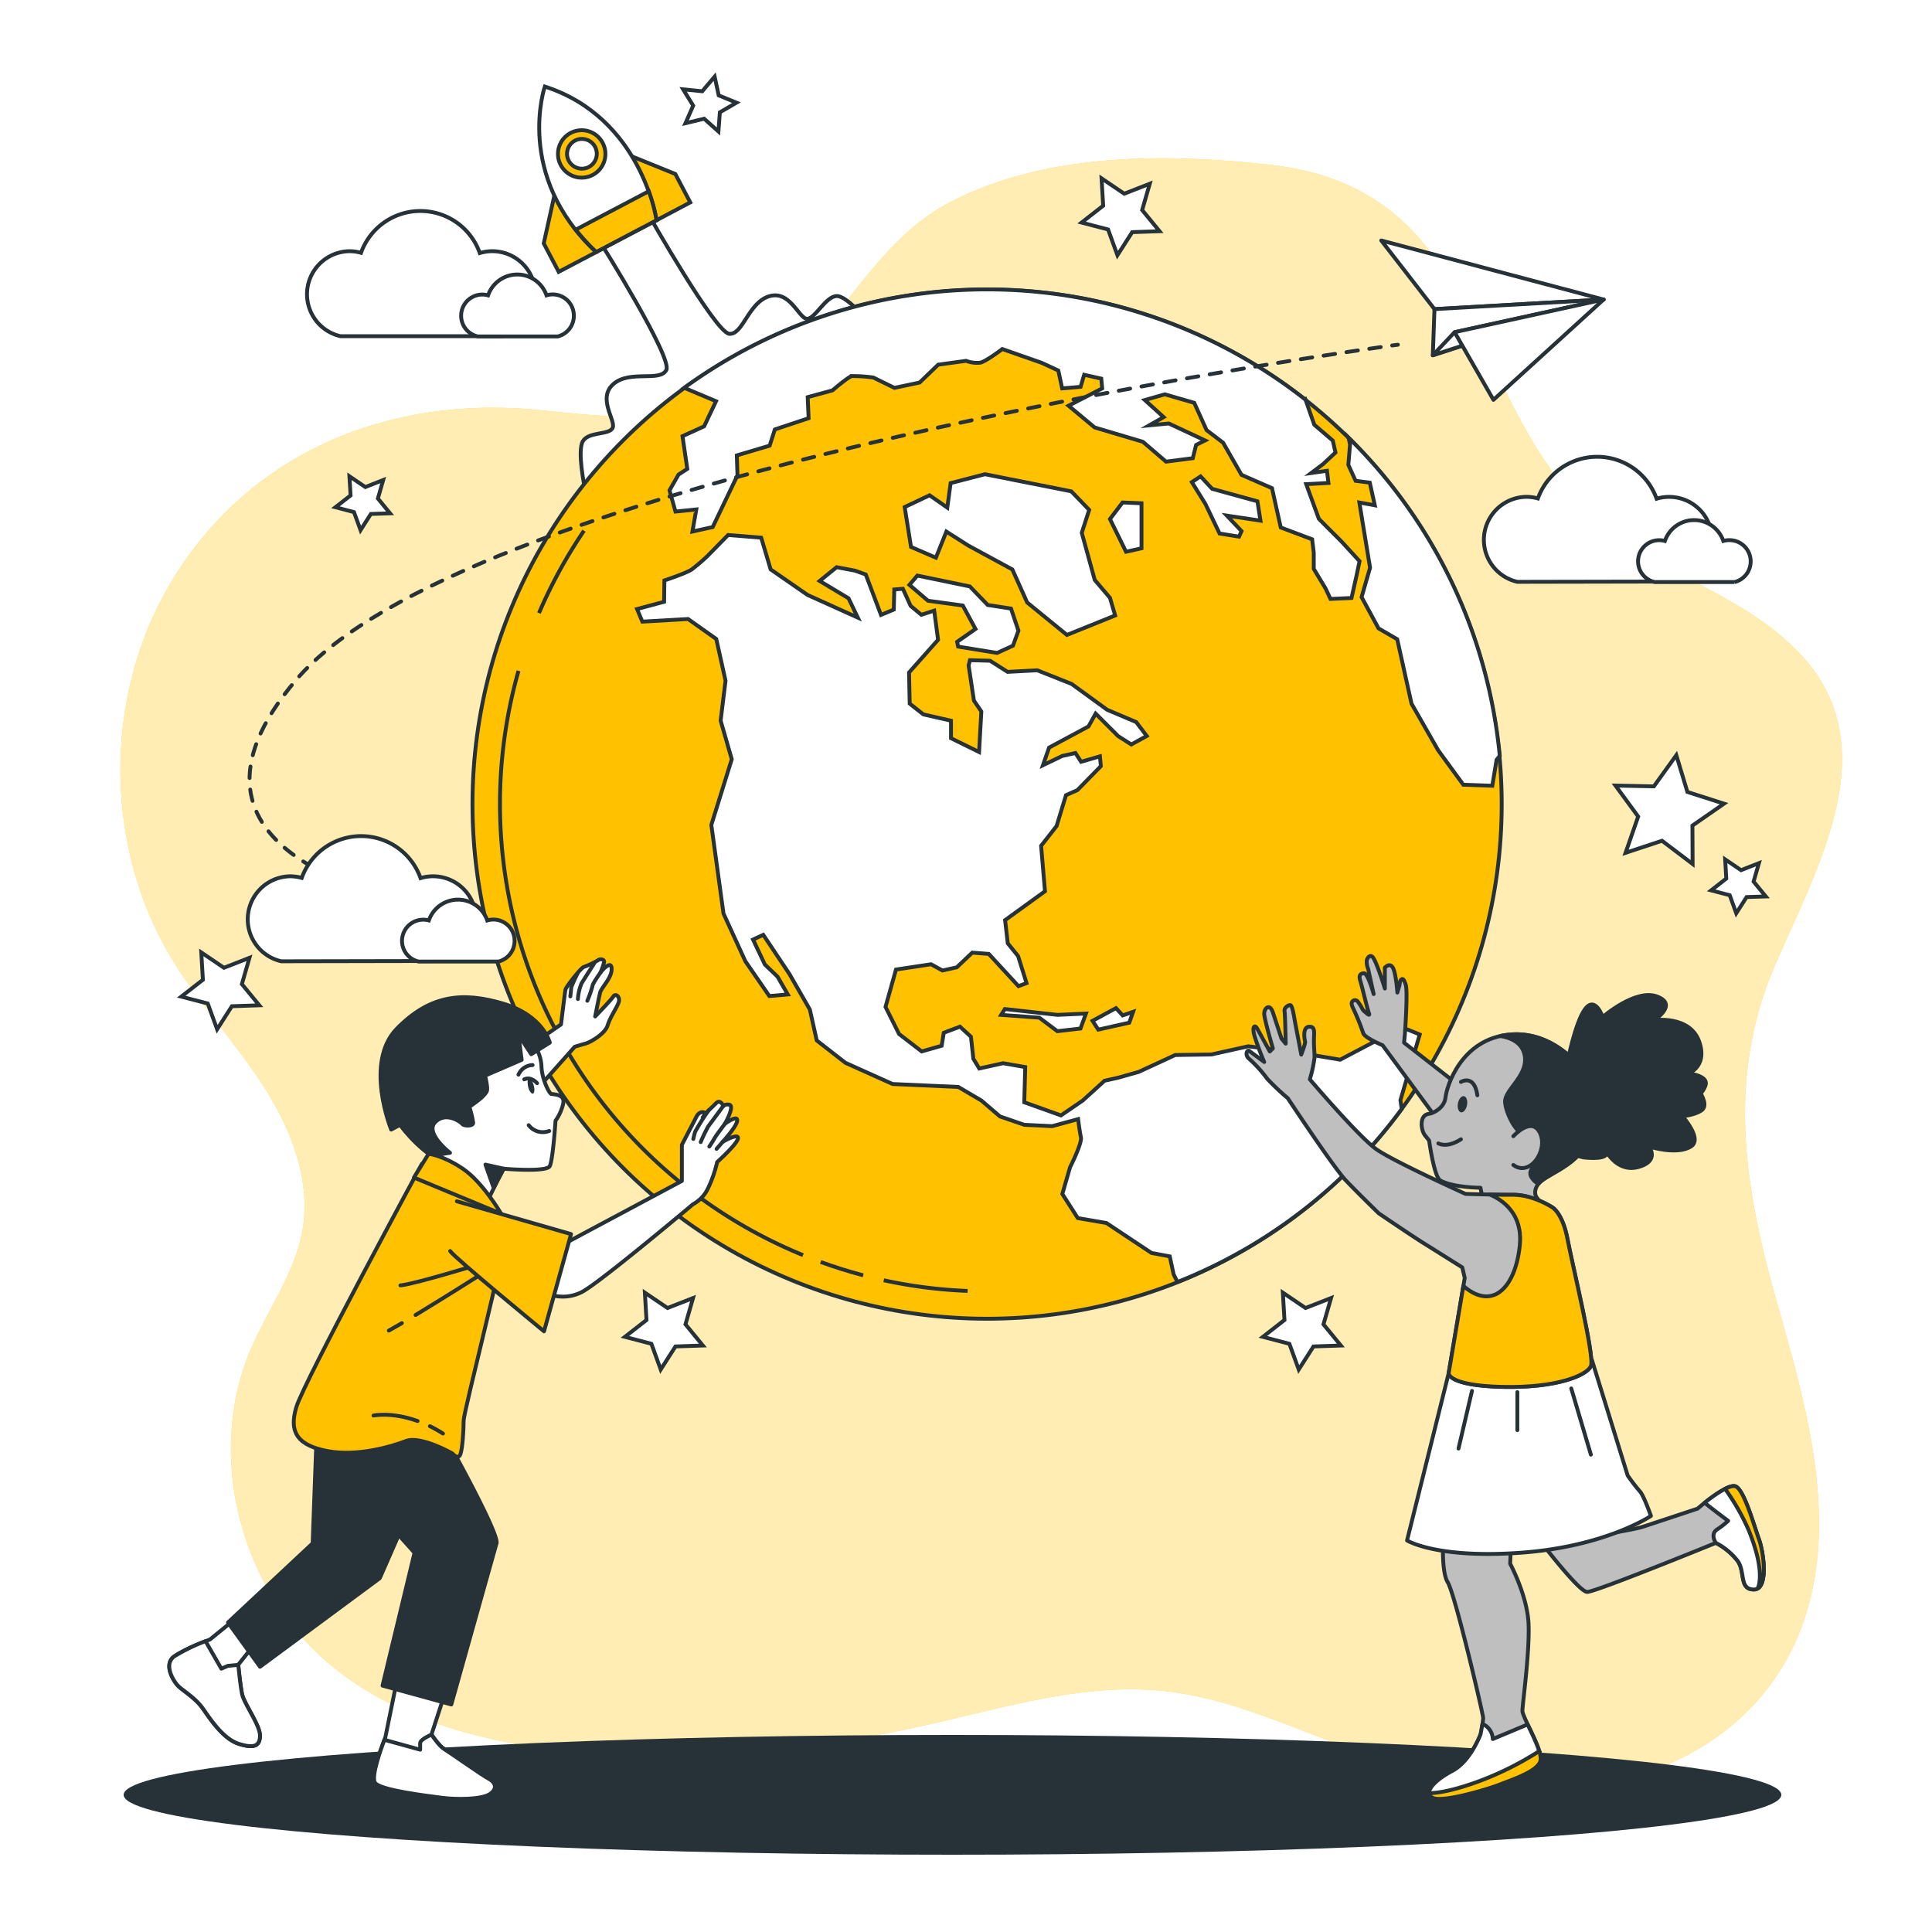 <svg class="animated" id="freepik_stories-world-childrens-day" xmlns="http://www.w3.org/2000/svg" viewBox="0 0 500 500" version="1.1" xmlns:xlink="http://www.w3.org/1999/xlink" xmlns:svgjs="http://svgjs.com/svgjs"><style>svg#freepik_stories-world-childrens-day:not(.animated) .animable {opacity: 0;}svg#freepik_stories-world-childrens-day.animated #freepik--World--inject-94 {animation: 1.5s Infinite  linear floating;animation-delay: 0s;}svg#freepik_stories-world-childrens-day.animated #freepik--Airplane--inject-94 {animation: 1.5s Infinite  linear heartbeat;animation-delay: 0s;}            @keyframes floating {                0% {                    opacity: 1;                    transform: translateY(0px);                }                50% {                    transform: translateY(-10px);                }                100% {                    opacity: 1;                    transform: translateY(0px);                }            }                    @keyframes heartbeat {                0% {                    transform: scale(1);                }                10% {                    transform: scale(1.1);                }                30% {                    transform: scale(1);                }                40% {                    transform: scale(1);                }                50% {                    transform: scale(1.1);                }                60% {                    transform: scale(1);                }                100% {                    transform: scale(1);                }            }        .animator-hidden { display: none; }</style><g id="freepik--background-simple--inject-94" class="animable" style="transform-origin: 253.932px 251.904px;"><path d="M385.15,91.84c-11.09-23.44-22-45.32-56.51-49.2-27.05-3-58.07-3.19-82.87,9.74C224.23,63.62,216,89.21,195.09,101.09c-16.37,9.29-36.55,7-55.27,5.06-38.65-4-75.82,10.67-96.11,45.47-17,29.16-16.72,67.6.73,96.49,6.92,11.47,16.2,21.34,23.5,32.57s12.66,24.64,10.33,37.83c-2,11.05-9,20.43-13.4,30.75-11.76,27.55-2.56,62.11,20.37,81.37,16.1,13.52,37.23,19.59,58.09,22.21,33,4.14,66.61.47,99-7,19.44-4.46,39.13-10.33,59-8.21,16.85,1.81,32.49,9.25,48.41,15.08,18.74,6.85,38.69,11.58,58.56,9.74,24.48-2.26,47-15.47,56.88-38.71,11.44-26.92,3-57.67-5.07-85.8-8.56-30-13.46-58.35-.86-87.87,10.66-25,29.38-56.4,6.84-80.61-14.48-15.55-35.82-20.46-51.75-33.83C399.92,123.55,392.49,107.35,385.15,91.84Z" style="fill: rgb(255, 193, 0); transform-origin: 253.932px 251.904px;" id="elf1ykm9ag97" class="animable"></path><g id="elapkpjy0huzw"><path d="M385.15,91.84c-11.09-23.44-22-45.32-56.51-49.2-27.05-3-58.07-3.19-82.87,9.74C224.23,63.62,216,89.21,195.09,101.09c-16.37,9.29-36.55,7-55.27,5.06-38.65-4-75.82,10.67-96.11,45.47-17,29.16-16.72,67.6.73,96.49,6.92,11.47,16.2,21.34,23.5,32.57s12.66,24.64,10.33,37.83c-2,11.05-9,20.43-13.4,30.75-11.76,27.55-2.56,62.11,20.37,81.37,16.1,13.52,37.23,19.59,58.09,22.21,33,4.14,66.61.47,99-7,19.44-4.46,39.13-10.33,59-8.21,16.85,1.81,32.49,9.25,48.41,15.08,18.74,6.85,38.69,11.58,58.56,9.74,24.48-2.26,47-15.47,56.88-38.71,11.44-26.92,3-57.67-5.07-85.8-8.56-30-13.46-58.35-.86-87.87,10.66-25,29.38-56.4,6.84-80.61-14.48-15.55-35.82-20.46-51.75-33.83C399.92,123.55,392.49,107.35,385.15,91.84Z" style="fill: rgb(255, 255, 255); opacity: 0.7; transform-origin: 253.932px 251.904px;" class="animable"></path></g></g><g id="freepik--Shadow--inject-94" class="animable" style="transform-origin: 246.5px 464.5px;"><ellipse cx="246.5" cy="464.5" rx="214.5" ry="15.5" style="fill: rgb(38, 50, 56); transform-origin: 246.5px 464.5px;" id="elacy2fknjbba" class="animable"></ellipse></g><g id="freepik--Rocket--inject-94" class="animable" style="transform-origin: 182.623px 74.29px;"><path d="M225.7,84.52s-6.11-7.86-9.09-7.9-5.79,6.2-7.88,5.87S204.37,75,199,76.69s-6.7,10-10.27,9.7-20.84-30.77-20.84-30.77l-12.44,7.23s18.61,29.68,17,32.89-9.36-.06-13.66,3.61.6,9.41-.22,11.35-6.19.92-7.72,3.48.48,12,.48,12L186.19,99.5l0,0Z" style="fill: rgb(255, 255, 255); stroke: rgb(38, 50, 56); stroke-miterlimit: 10; transform-origin: 187.988px 90.9px;" id="elyigtxs25ql" class="animable"></path><path d="M144,48.19,140.72,63l3.87,7.35,9.68-5.09S149.31,59.26,144,48.19Z" style="fill: rgb(255, 193, 0); stroke: rgb(38, 50, 56); stroke-miterlimit: 10; transform-origin: 147.495px 59.27px;" id="ellprgcruyrkq" class="animable"></path><path d="M160.77,39.35l14,5.68,3.87,7.35L169,57.48S166.88,50,160.77,39.35Z" style="fill: rgb(255, 193, 0); stroke: rgb(38, 50, 56); stroke-miterlimit: 10; transform-origin: 169.705px 48.415px;" id="elhkgwiigog7g" class="animable"></path><path d="M141,22.4s-7.93,23,13.26,42.82L169.9,57S166.06,30.45,141,22.4Z" style="fill: rgb(255, 255, 255); stroke: rgb(38, 50, 56); stroke-miterlimit: 10; transform-origin: 154.723px 43.81px;" id="elwcb7b52c00d" class="animable"></path><path d="M149,59.44a51.9,51.9,0,0,0,5.31,5.78L169.9,57a42.44,42.44,0,0,0-2-7.5Z" style="fill: rgb(255, 193, 0); stroke: rgb(38, 50, 56); stroke-miterlimit: 10; transform-origin: 159.45px 57.36px;" id="el3cii9qjv186" class="animable"></path><g id="el00sk5csy7utl"><circle cx="150.54" cy="39.84" r="6.14" style="fill: rgb(255, 193, 0); stroke: rgb(38, 50, 56); stroke-miterlimit: 10; transform-origin: 150.54px 39.84px; transform: rotate(-73.7deg);" class="animable"></circle></g><path d="M154,38a3.85,3.85,0,1,0-1.61,5.21A3.85,3.85,0,0,0,154,38Z" style="fill: rgb(255, 255, 255); stroke: rgb(38, 50, 56); stroke-miterlimit: 10; transform-origin: 150.598px 39.803px;" id="el5psuob3rosb" class="animable"></path></g><g id="freepik--Stars--inject-94" class="animable" style="transform-origin: 251.95px 187.13px;"><polygon points="446.17 207.99 438 213.66 438.05 223.6 430.13 217.59 420.69 220.71 423.96 211.32 418.08 203.3 428.02 203.51 433.83 195.44 436.7 204.96 446.17 207.99" style="fill: rgb(255, 255, 255); stroke: rgb(38, 50, 56); stroke-miterlimit: 10; transform-origin: 432.125px 209.52px;" id="elbq72msvg1cs" class="animable"></polygon><polygon points="64.56 247.88 62.6 254.69 67.1 260.17 60.01 260.41 56.19 266.38 53.77 259.71 46.91 257.93 52.51 253.57 52.09 246.49 57.96 250.46 64.56 247.88" style="fill: rgb(255, 255, 255); stroke: rgb(38, 50, 56); stroke-miterlimit: 10; transform-origin: 57.005px 256.435px;" id="el0owq3y0wb2ia" class="animable"></polygon><polygon points="179.36 335.93 177.4 342.74 181.9 348.22 174.81 348.46 170.99 354.43 168.58 347.77 161.72 345.98 167.31 341.62 166.89 334.54 172.76 338.51 179.36 335.93" style="fill: rgb(255, 255, 255); stroke: rgb(38, 50, 56); stroke-miterlimit: 10; transform-origin: 171.81px 344.485px;" id="ellv02jk2705b" class="animable"></polygon><polygon points="344.48 335.93 342.51 342.74 347.01 348.22 339.93 348.46 336.11 354.43 333.69 347.77 326.83 345.98 332.42 341.62 332 334.54 337.87 338.51 344.48 335.93" style="fill: rgb(255, 255, 255); stroke: rgb(38, 50, 56); stroke-miterlimit: 10; transform-origin: 336.92px 344.485px;" id="eleuu7ky9cdgc" class="animable"></polygon><polygon points="99.17 124.23 97.8 129.01 100.95 132.85 95.98 133.01 93.31 137.2 91.61 132.53 86.81 131.27 90.73 128.22 90.43 123.26 94.55 126.05 99.17 124.23" style="fill: rgb(255, 255, 255); stroke: rgb(38, 50, 56); stroke-miterlimit: 10; transform-origin: 93.88px 130.23px;" id="el0oqr5rk4ihf" class="animable"></polygon><polygon points="190.6 26.57 186.3 29.07 185.93 34.03 182.23 30.72 177.4 31.89 179.4 27.34 176.79 23.12 181.74 23.62 184.95 19.83 186 24.69 190.6 26.57" style="fill: rgb(255, 255, 255); stroke: rgb(38, 50, 56); stroke-miterlimit: 10; transform-origin: 183.695px 26.93px;" id="elwoma791k8c" class="animable"></polygon><polygon points="455.21 223.38 453.83 228.16 456.99 232 452.02 232.16 449.34 236.35 447.65 231.68 442.84 230.43 446.76 227.37 446.47 222.41 450.58 225.2 455.21 223.38" style="fill: rgb(255, 255, 255); stroke: rgb(38, 50, 56); stroke-miterlimit: 10; transform-origin: 449.915px 229.38px;" id="elg7pxyrrvw2s" class="animable"></polygon><polygon points="297.56 47.55 295.59 54.36 300.09 59.84 293.01 60.08 289.19 66.05 286.77 59.39 279.91 57.6 285.5 53.24 285.08 46.16 290.95 50.13 297.56 47.55" style="fill: rgb(255, 255, 255); stroke: rgb(38, 50, 56); stroke-miterlimit: 10; transform-origin: 290px 56.105px;" id="elhiowvqe0gmb" class="animable"></polygon></g><g id="freepik--World--inject-94" class="animable" style="transform-origin: 255.46px 208.094px;"><circle cx="255.46" cy="208.11" r="133.18" style="fill: rgb(255, 193, 0); stroke: rgb(38, 50, 56); stroke-miterlimit: 10; transform-origin: 255.46px 208.11px;" id="elc7noxho74o" class="animable"></circle><path d="M228.71,331.33a124.33,124.33,0,0,0,21.71,2.76" style="fill: none; stroke: rgb(38, 50, 56); stroke-miterlimit: 10; transform-origin: 239.565px 332.71px;" id="elcpz7iz7npcg" class="animable"></path><path d="M212.39,326.6c3.61,1.31,7.28,2.47,11,3.45" style="fill: none; stroke: rgb(38, 50, 56); stroke-miterlimit: 10; transform-origin: 217.89px 328.325px;" id="el8viha5lx86g" class="animable"></path><path d="M134.19,173.61a126.13,126.13,0,0,0,73.64,151.22" style="fill: none; stroke: rgb(38, 50, 56); stroke-miterlimit: 10; transform-origin: 168.611px 249.22px;" id="elc8j9zdh8das" class="animable"></path><path d="M151.14,137.34a127.3,127.3,0,0,0-11.65,21.32" style="fill: none; stroke: rgb(38, 50, 56); stroke-miterlimit: 10; transform-origin: 145.315px 148px;" id="elejcbe9e5axs" class="animable"></path><polygon points="237.41 148.96 250.99 151.77 255.62 156.57 261.65 157.5 263.57 163.22 262.16 167.1 258.05 168.98 247.97 167.34 247.7 166.1 252.46 162.78 249.17 156.71 240.16 155.47 235.36 151.36 237.41 148.96" style="fill: rgb(255, 255, 255); stroke: rgb(38, 50, 56); stroke-miterlimit: 10; transform-origin: 249.465px 158.97px;" id="el0evqlbrr4sje" class="animable"></polygon><path d="M346.83,274.25l-10.77-1.82-13-1.65-9.56,2.12-9.36.14-9.4,4.35-5.48,1.55-3.4.75-5.66,5.14-5.62,3.84-9.5-3.4.25-9.11-5.73-1-6.17,1.37L251.9,274l-.62-5.69-2.84-2.61-4.19,1.58-.55,3.36-5.17,1.47-5.86-4.52-3.5-7,2.71-9.67,9.08-1.37,2.95,1.62,3.71-.83,4-3.8,4.28.34,7.68,8.33,2.09-.78-2.19-7-2.67-3.3-.69-6,10.32-7.47-1-11.76,4-5.11,2.44-8,2.95-1.31,6.07-6.2-.24-2.54-4.87,1.41-1.47-2.27-3.4.76-5,2.4,1.58-4.56L281.7,188l1.85-3.32,5.83,5.83,3.4,2.16,4-2.2-2.74-3.6-7.51-3.18L277.32,177l-8.88-3.53-7.68.41L256.23,171l-5.21-.14-.34,1.37,1.37,9.08,1.92,2.82-.59,10.49-7.26-3.57,0-4.53-7.16-1.64-3.53-2.78-.17-8.06,7.51-8.46-1-7.55-3.33,1.07-2.77-2.3-2-4.42-2.23.17-.13,5.21L228,159.14l-3.94-10.46-2.81-1-4.73-.89-4.39,3.56,7.47,4.49,2.4,5-13-5.86-9.56-6.62L197,139.15l-8.57-.69-5.28,5.38a49.78,49.78,0,0,1-4.08,3.5c-1.41,1-7.13,2.88-7.13,2.88l-.07,5.52-7,1.88,1.37,3.26,11.83-.68,7.3,5.17,2.4,10.8-1.27,10.32,2.88,10-5.29,17,3.15,22.93,5.66,12.35,6.2,9,4.77-.41-2.64-4.6-3.29-3.15-3.05-6.45,2.64-1.23,6.78,10.15,5.28,9.19,1.78,8,7.44,5.79L231,280.54l17,.76,6,3.53,4.8,4.11,6.3,2.16,7.2.35,6.72-1.82s.38,3.15.72,4.7-2.81,7.75-2.81,7.75l-2,6.92,4,6.24,7.41,1.27L298,324.26l4.73.89,1,4.63,1,2A132.7,132.7,0,0,0,362.76,287l-.33-2.27,5-17-4.63-1.89Z" style="fill: rgb(255, 255, 255); stroke: rgb(38, 50, 56); stroke-miterlimit: 10; transform-origin: 266.15px 235.12px;" id="elr2esuqve7o" class="animable"></path><path d="M351.85,145.24l-4.69-5.11-5.83-5.83-3.29-9,5.76-.31-.38-3.15-4.08.58,3.05-2.3,3.23-3-.69-3.09-4.8-4.11-2.26-6.47a133.28,133.28,0,0,0-160.8-3.08l8.24,3.46-3.09,6.51-5.59,2.54,1.24,8.47-2.27,1.47-2.33,4.08,1.54,5.49,5.39-.55-1,5.72,5.25-1.16L190.86,123l-.17-5.14,8.5-2.53,1.34-4.19,8.74-2.91-.24-5.45,6.41-1.75s4.08-3.5,5-3.7a37.87,37.87,0,0,1,5.59.38l5.45,2.67L238,99l4.8-4.62,7.23-1a7.86,7.86,0,0,0,3.67.48c1.54-.35,5.69-3.53,5.69-3.53l10.18,3.56,4.32,2,1,4.63,4.77-.41.92-3.12,4.43,1,.24,2.53L276.54,105l6.75,5.62,12.48,3.71,6,5.14,6.92-.89.86-3.43,2.33-1.16-9.39-4.39-5.07.48,3.73-2.13-4.87-4.42,5.18-1.48,7.61,2.2,3.19,7.06,4.28,3.26,4.77,8.33,7.88,3.43,2.27,10.18,8.12,3.06L340,143l0,4.22,3.09,5.14,1.23,2.64,5.45-.24,1.3-5.79Z" style="fill: rgb(255, 255, 255); stroke: rgb(38, 50, 56); stroke-miterlimit: 10; transform-origin: 262.56px 114.949px;" id="elkii5k2z92ho" class="animable"></path><path d="M349,113.26l.39,1.77-.44,5.28,1.88,4.12,3.67.48,1.3,5.86-4-.72,2.77,16.87-2.19,7.61,4.38,8.09,4.84,2.81,3.7,16.67,6.89,12.06,6.51,8.92,7.51.27,1.1-6.72.83-1a135.56,135.56,0,0,0-2.59-16.38A132.57,132.57,0,0,0,349,113.26Z" style="fill: rgb(255, 255, 255); stroke: rgb(38, 50, 56); stroke-miterlimit: 10; transform-origin: 368.545px 158.305px;" id="el4q1zgmposmu" class="animable"></path><polygon points="277.25 127.16 254.9 122.73 246.02 125.03 245.16 131.37 240.57 128.18 234.13 131.23 235.77 141.55 242.21 144.33 244.92 137.58 250.58 141.18 262 147.38 265.83 155.92 276.12 164.32 288.6 159.28 287.26 154.73 283.32 150.1 279.96 137.89 281.88 131.96 277.25 127.16" style="fill: rgb(255, 255, 255); stroke: rgb(38, 50, 56); stroke-miterlimit: 10; transform-origin: 261.365px 143.525px;" id="elw2x61p5x02a" class="animable"></polygon><polygon points="295.42 130.25 290.52 130.04 287.26 134.33 291.41 142.79 295.42 141.9 295.42 130.25" style="fill: rgb(255, 255, 255); stroke: rgb(38, 50, 56); stroke-miterlimit: 10; transform-origin: 291.34px 136.415px;" id="elhl25b01dnnf" class="animable"></polygon><polygon points="325.42 129.74 313.7 126.51 310.71 123.29 308.45 124.77 311.98 130.46 315.62 138.07 320.66 138.89 321.31 137.45 317.5 133.44 326.21 134.74 325.42 129.74" style="fill: rgb(255, 255, 255); stroke: rgb(38, 50, 56); stroke-miterlimit: 10; transform-origin: 317.33px 131.09px;" id="elagzrfdgmznq" class="animable"></polygon><polygon points="260.06 261.14 259.1 262.65 268.97 263.37 273.63 266.87 279.63 266.18 281.04 262.31 273.67 262.65 260.06 261.14" style="fill: rgb(255, 255, 255); stroke: rgb(38, 50, 56); stroke-miterlimit: 10; transform-origin: 270.07px 264.005px;" id="el7ldu0j2bt9i" class="animable"></polygon><polygon points="288.82 260.9 282.75 264.19 284.23 266.46 292.25 264.67 293.25 261.86 290.54 262.79 288.82 260.9" style="fill: rgb(255, 255, 255); stroke: rgb(38, 50, 56); stroke-miterlimit: 10; transform-origin: 288px 263.68px;" id="elp73zwtwf3do" class="animable"></polygon></g><g id="freepik--Airplane--inject-94" class="animable" style="transform-origin: 239.792px 149.16px;"><polygon points="415 77.52 357.47 62.24 371.24 80 415 77.52" style="fill: rgb(255, 255, 255); stroke: rgb(38, 50, 56); stroke-linecap: round; stroke-linejoin: round; transform-origin: 386.235px 71.12px;" id="elfcavaoomlg8" class="animable"></polygon><polygon points="371.24 80 370.81 91.95 415 77.52 371.24 80" style="fill: rgb(255, 255, 255); stroke: rgb(38, 50, 56); stroke-linecap: round; stroke-linejoin: round; transform-origin: 392.905px 84.735px;" id="el6b681z21pkr" class="animable"></polygon><polygon points="376.45 85.97 370.81 91.95 415 77.52 376.45 85.97" style="fill: rgb(255, 255, 255); stroke: rgb(38, 50, 56); stroke-linecap: round; stroke-linejoin: round; transform-origin: 392.905px 84.735px;" id="elv7lk49fncf" class="animable"></polygon><polygon points="415 77.52 376.45 85.97 386.5 103.48 415 77.52" style="fill: rgb(255, 255, 255); stroke: rgb(38, 50, 56); stroke-linecap: round; stroke-linejoin: round; transform-origin: 395.725px 90.5px;" id="elhs6lvwv72pn" class="animable"></polygon><path d="M361.77,89.21l-1.48.2" style="fill: none; stroke: rgb(38, 50, 56); stroke-linecap: round; stroke-linejoin: round; transform-origin: 361.03px 89.31px;" id="eljgr9qzwhi27" class="animable"></path><path d="M357.33,89.83C324.51,94.51,119.43,125.56,76.6,176c-38.08,44.85,25.2,57.41,40,59.68" style="fill: none; stroke: rgb(38, 50, 56); stroke-linecap: round; stroke-linejoin: round; stroke-dasharray: 2.988, 2.988; transform-origin: 210.957px 162.755px;" id="elaomhrlyjcrf" class="animable"></path><path d="M118,235.89c.95.14,1.48.19,1.48.19" style="fill: none; stroke: rgb(38, 50, 56); stroke-linecap: round; stroke-linejoin: round; transform-origin: 118.74px 235.985px;" id="elnxw54y6sp7i" class="animable"></path></g><g id="freepik--character-2--inject-94" class="animable" style="transform-origin: 389.539px 356.498px;"><path d="M372.29,290.16l-14.48-19.65s-4.55-1.87-5-3.11a62.11,62.11,0,0,0-2.69-6.62,3.36,3.36,0,0,1-.31-.93.88.88,0,0,1,1.61-.6,13.28,13.28,0,0,1,1,1.53,2.46,2.46,0,0,0,.87,1.11s1.41,1.37,1,.34-1.86-7.24-2.27-8.48,0-1.86,1-1.86,2.48,5.37,2.48,5.37c-.27-1.24-.54-2.49-.82-3.73l-.6-2.77a4.56,4.56,0,0,1-.35-2.26c.21-.74.89-1.56,1.57-.75,1,1.24,3.1,8.07,3.1,8.07v-5.38s1.24-1.45,2.07,0,1.16,6.43,1.16,6.43l.48-1.63c.14-.46.13-1.3.47-1.67.64-.7,1,.72,1.2,1.21.62,1.66-.21,13-.21,13l-.2,2.07L384.09,286l-9.73,6.42Z" style="fill: rgb(191, 191, 191); stroke: rgb(38, 50, 56); stroke-linecap: round; stroke-linejoin: round; transform-origin: 366.946px 269.917px;" id="elvf4vv1hkda" class="animable"></path><path d="M411.05,278.9s-7.44-12.23-20.2-11.17S374.37,281.29,374.1,284s-3.19,4.15-4.25,4.25c-2.66.27-2.13,4.25-1.07,5.58l1.07,1.33s1.28,9.49,2.92,10.37c3.46,1.86,10.37,1.86,10.37,1.86l.8,4L398,310.27s-1.59-1.33,0-3.73,8.78-4.25,12.23-9.83S411.85,282.62,411.05,278.9Z" style="fill: rgb(191, 191, 191); stroke: rgb(38, 50, 56); stroke-linecap: round; stroke-linejoin: round; transform-origin: 390.084px 289.527px;" id="el0l5nnxuttygn" class="animable"></path><path d="M411.05,278.9s-7.44-12.23-20.2-11.17a20.79,20.79,0,0,0-2.6.4c2.21.32,5.61,1.39,6.32,4.92,1.06,5.32-5.32,9-5.05,12.23s2.92,7.44,3.72,7.44,6.38,2.66,5.32,6.11-4,4-1.6,6.65a3.87,3.87,0,0,0,1.22.87c1.85-2.3,8.71-4.21,12.07-9.64S411.85,282.62,411.05,278.9Z" style="fill: rgb(38, 50, 56); stroke: rgb(38, 50, 56); stroke-linecap: round; stroke-linejoin: round; transform-origin: 400.24px 287.007px;" id="elu80tnm0xlkk" class="animable"></path><path d="M405.47,275.71s2.12-11.17,4.78-14.62,4.52,2.12,4.52,2.12,8.51-7.44,14.09-5.31-.8,6.11-.8,6.11,9.31-1.33,11.7,5.58-3.46,8.51-3.46,8.51,7.18,7.18,4,9.3-9.83,1.6-9.83,1.6,5.58,1.86,2.65,4.52-10.1-2.66-10.1-2.66.8,5.85-3.19,5.85-6.64-6.91-6.64-6.91-2.66,4.25-4.79,1.33S404.94,277,405.47,275.71Z" style="fill: rgb(38, 50, 56); stroke: rgb(38, 50, 56); stroke-linecap: round; stroke-linejoin: round; transform-origin: 423.233px 277.113px;" id="eloqfzoo7es" class="animable"></path><path d="M404.14,280.76A12.11,12.11,0,0,1,410,270.13c6.38-4,6.91-.27,6.91-.27s5.85-5.32,10.9-1.33,0,9,0,9S443,276.51,441.35,281s-8.24,5.32-8.24,5.32,8.24,8,4.52,10.37-10.9,0-10.9,0,2.93,3.72-2.65,5.31-8.51-4.25-8.51-4.25,1.86,2.39-5.05,1.86-7.18-9-7.18-9S396.7,289.8,404.14,280.76Z" style="fill: rgb(38, 50, 56); stroke: rgb(38, 50, 56); stroke-linecap: round; stroke-linejoin: round; transform-origin: 421.044px 284.66px;" id="elnnq3r5hkli8" class="animable"></path><path d="M391.65,294.05s4.78-5.32,6.91-.8-2.66,11.43-6.91,8.24" style="fill: rgb(191, 191, 191); stroke: rgb(38, 50, 56); stroke-linecap: round; stroke-linejoin: round; transform-origin: 395.367px 296.867px;" id="elan66yba64h" class="animable"></path><path d="M379.66,286c-.21,1.15-.92,2-1.56,1.87s-1-1.16-.79-2.31.92-2,1.57-1.87S379.88,284.88,379.66,286Z" style="fill: rgb(38, 50, 56); transform-origin: 378.488px 285.78px;" id="elqaqjxxe7kz" class="animable"></path><path d="M378.09,280s3.45-2.13,4.25,3.46" style="fill: none; stroke: rgb(38, 50, 56); stroke-linecap: round; stroke-linejoin: round; transform-origin: 380.215px 281.531px;" id="elpjwwbg8e0m" class="animable"></path><path d="M372.24,295.91s2.13,1.33,5.85-1.06" style="fill: none; stroke: rgb(38, 50, 56); stroke-linecap: round; stroke-linejoin: round; transform-origin: 375.165px 295.564px;" id="elmzxzkbxnjh" class="animable"></path><path d="M397.76,397.72s10.79,14.27,13,14.27,33.3-12.69,33.3-12.69a17,17,0,0,1,5.71,4.76c1.91,2.85.32,7.3,4.13,7.3s2.54-9.52,1.27-13-3.81-12.69-6-13.64-9.83,5.71-9.83,5.71L425,395.18c-1.9.63-13.32,2.54-13.32,2.54Z" style="fill: rgb(191, 191, 191); stroke: rgb(38, 50, 56); stroke-linecap: round; stroke-linejoin: round; transform-origin: 427.1px 398.309px;" id="elktvt0zuzy3g" class="animable"></path><path d="M449.15,384.71c-1.53-.65-5.6,2.29-8,4.2,2.35,1.92,6.1,4.68,6.1,4.68a21,21,0,0,1-2.86,2.22c-1.9,1.27-.32,3.49-.32,3.49a17,17,0,0,1,5.71,4.76c1.91,2.85.32,7.3,4.13,7.3s2.54-9.52,1.27-13S451.37,385.66,449.15,384.71Z" style="fill: rgb(255, 255, 255); stroke: rgb(38, 50, 56); stroke-linecap: round; stroke-linejoin: round; transform-origin: 448.8px 397.989px;" id="elbvawofu4hrs" class="animable"></path><path d="M455,411c2.47-1.67,1.34-9.57.21-12.68-1.27-3.49-3.81-12.69-6-13.64-.61-.26-1.62.05-2.76.64a58.23,58.23,0,0,1,6.14,10.76c2.16,5.39,3.45,10.57,2.59,14.23C455.06,410.58,455,410.81,455,411Z" style="fill: rgb(255, 193, 0); stroke: rgb(38, 50, 56); stroke-linecap: round; stroke-linejoin: round; transform-origin: 451.463px 397.794px;" id="elvhitxe61eld" class="animable"></path><path d="M373.65,395.18s-.95,11.1,1,14.27,9.2,34.26,9.2,35.21a39.49,39.49,0,0,1-.63,4.13s-2.54,7-7.3,9.51-7.61,5.71-5.07,7,14.27-2.22,17.45-3.49,10.15-3.49,10.46-6.34S394,444.35,394,442.76s1.91-15.23,1.59-22.52-4.76-15.55-4.76-15.55l.32-7.93Z" style="fill: rgb(191, 191, 191); stroke: rgb(38, 50, 56); stroke-linecap: round; stroke-linejoin: round; transform-origin: 384.337px 430.38px;" id="elm3psc753df" class="animable"></path><path d="M398.71,455.45c.21-1.87-1.89-6.05-3.37-9.16l-9,3.77a4.5,4.5,0,0,0-1.9-3.49,1.46,1.46,0,0,0-.82-.29c-.19,1.19-.45,2.51-.45,2.51s-2.54,7-7.3,9.51-7.61,5.71-5.07,7,14.27-2.22,17.45-3.49S398.4,458.3,398.71,455.45Z" style="fill: rgb(255, 255, 255); stroke: rgb(38, 50, 56); stroke-linecap: round; stroke-linejoin: round; transform-origin: 384.288px 455.93px;" id="eltg3ywpmaj8b" class="animable"></path><path d="M398.71,455.45a6,6,0,0,0-.37-2.26A81.29,81.29,0,0,1,382,461.26c-6.3,2.24-10,2.79-12.13,2.8a1.46,1.46,0,0,0,.94,1.22c2.54,1.27,14.27-2.22,17.45-3.49S398.4,458.3,398.71,455.45Z" style="fill: rgb(255, 193, 0); stroke: rgb(38, 50, 56); stroke-linecap: round; stroke-linejoin: round; transform-origin: 384.291px 459.372px;" id="eltswy19p9fuk" class="animable"></path><path d="M374.91,355.41l-10.77,43.26s7.61,4.76,29.5,3.17,33.62-9.52,33.62-9.52-1.9-5.39-2.85-6.34a50,50,0,0,1-3.17-4.12L412,352Z" style="fill: rgb(255, 255, 255); stroke: rgb(38, 50, 56); stroke-linecap: round; stroke-linejoin: round; transform-origin: 395.7px 377.083px;" id="ellecu6856ty" class="animable"></path><line x1="380.95" y1="359.97" x2="377.46" y2="374.88" style="fill: none; stroke: rgb(38, 50, 56); stroke-linecap: round; stroke-linejoin: round; transform-origin: 379.205px 367.425px;" id="el9t6lo37p424" class="animable"></line><line x1="392.69" y1="360.28" x2="392.69" y2="370.12" style="fill: none; stroke: rgb(38, 50, 56); stroke-linecap: round; stroke-linejoin: round; transform-origin: 392.69px 365.2px;" id="elko3ycjcd08e" class="animable"></line><line x1="406.64" y1="359.33" x2="411.72" y2="376.46" style="fill: none; stroke: rgb(38, 50, 56); stroke-linecap: round; stroke-linejoin: round; transform-origin: 409.18px 367.895px;" id="el1u81656mlz4" class="animable"></line><path d="M401.76,312.47s-4.92-3.26-10.1-3.26-12.38-.23-12.38-.23-18.44-8.33-23-11.5-17.3-18.15-17.3-18.15a34.57,34.57,0,0,0,1.22-5.6c0-1.44-.16-2.72-.16-4.48s.48-3.69-1.28-3.53-1.12,3.37-1,3.85-1,3.36-1,3.36-1-5.28-1.44-7.53-.8-5.28-1.44-5.28-1.6.8-1.44,1.6.3,8.37.3,8.37l-1.1-1.32L329.42,262c-.8-2.4-2.24-1.12-2.24.32s2.24,9,2.24,9l-.8.8s-2.88-5.28-3.36-6.08-1.28-.49-.64,1.92a71,71,0,0,0,2.56,6.88L323.34,272c-.64-.48-1.28,1.12,0,2.08a34.49,34.49,0,0,1,4.64,5.13,63.75,63.75,0,0,0,5.29,5s11.85,17.94,15.05,21.3,8.49,8.49,8.49,8.49,7.53,5.13,11.05,7.37L378.43,328l.64,2.73-4.16,24.66s-.16,3.2,13.93,3.52,21.94-3,22.9-5.44-4.8-26.11-6.08-32.83S401.76,312.47,401.76,312.47Z" style="fill: rgb(191, 191, 191); stroke: rgb(38, 50, 56); stroke-linecap: round; stroke-linejoin: round; transform-origin: 367.224px 309.526px;" id="eljjudg0bdwg" class="animable"></path><path d="M401.76,312.47s-4.92-3.26-10.1-3.26c-1.92,0-4.1,0-6.1-.07,3.37,1.44,8.58,5,7.76,13.16-1.06,10.57-6.82,17.19-14.6,10.51l-3.81,22.6s-.16,3.2,13.93,3.52,21.94-3,22.9-5.44-4.8-26.11-6.08-32.83S401.76,312.47,401.76,312.47Z" style="fill: rgb(255, 193, 0); stroke: rgb(38, 50, 56); stroke-linecap: round; stroke-linejoin: round; transform-origin: 393.379px 334.046px;" id="eld06lizje0ev" class="animable"></path></g><g id="freepik--character-1--inject-94" class="animable" style="transform-origin: 117.4px 356.909px;"><path d="M60.94,418.92l-6.59,5.37s-6.58,2.43-9.27,4.39-.49,5.85.73,7.31,4.64,3.17,6.83,6.35,5.37,7.8,9.27,9,5.37.49,5.37-2.19-4.15-8.3-4.64-10.74-1-7.56-1-7.56L66.3,425Z" style="fill: rgb(255, 255, 255); stroke: rgb(38, 50, 56); stroke-linecap: round; stroke-linejoin: round; transform-origin: 55.54px 435.412px;" id="el107c2zdh0w7d" class="animable"></path><path d="M61.67,430.87l-2.68.25-1.71.73-4.09-7.12a45.82,45.82,0,0,0-8.11,3.95c-2.68,1.95-.49,5.85.73,7.31s4.64,3.17,6.83,6.35,5.37,7.8,9.27,9,5.37.49,5.37-2.2-4.15-8.29-4.64-10.73S61.67,430.87,61.67,430.87Z" style="fill: rgb(255, 255, 255); stroke: rgb(38, 50, 56); stroke-linecap: round; stroke-linejoin: round; transform-origin: 55.543px 438.317px;" id="elcwek17pfevs" class="animable"></path><path d="M81.91,372.09l-1,27.32L59,419.9l8.29,11.46,31-22.93,6.83-15.61-19-20S81.91,370.62,81.91,372.09Z" style="fill: rgb(38, 50, 56); stroke: rgb(38, 50, 56); stroke-linecap: round; stroke-linejoin: round; transform-origin: 82.06px 401.472px;" id="eltrfa8rqql9s" class="animable"></path><path d="M102.65,435.26l-2.93,14.39s-3.9,9.76-2.68,11.71,13.66,3.42,17.31,3.9,10.25.49,12.44-1,1.22-3.17-.24-3.9-10.49-7.08-11.71-7.81-3.17-3.66-3.17-3.66l3.17-9.76Z" style="fill: rgb(255, 255, 255); stroke: rgb(38, 50, 56); stroke-linecap: round; stroke-linejoin: round; transform-origin: 112.439px 450.404px;" id="elb6n4ick9uqr" class="animable"></path><path d="M126.79,464.29c2.2-1.47,1.22-3.17-.24-3.9s-10.49-7.08-11.71-7.81-3.17-3.66-3.17-3.66-2.93,1.22-2.93,2.2v1.7l-9.26-2.56c-.82,2.16-3.48,9.44-2.44,11.1,1.22,1.95,13.66,3.42,17.31,3.9S124.6,465.75,126.79,464.29Z" style="fill: rgb(255, 255, 255); stroke: rgb(38, 50, 56); stroke-linecap: round; stroke-linejoin: round; transform-origin: 112.441px 457.235px;" id="elf9npu8lzch7" class="animable"></path><path d="M81.91,373.55l25.37,28.3L99,436.24l17.8,4.88s11-39.27,11.71-41.71-12.19-25.61-12.19-25.61a23.58,23.58,0,0,0-11.71-5.13C97,367.45,81.91,373.55,81.91,373.55Z" style="fill: rgb(38, 50, 56); stroke: rgb(38, 50, 56); stroke-linecap: round; stroke-linejoin: round; transform-origin: 105.224px 404.814px;" id="eld2gkzhe2x5f" class="animable"></path><path d="M137.72,270.29l7.47-5.17s1-8.27,1.15-9,3.91-5.52,4.71-5.86a22.57,22.57,0,0,0,3.68-1.72c.46-.46,1.72-.35,1.61.46a16.62,16.62,0,0,1-.92,2.64s2.75-3.45,2.87-1-2.64,4.83-3,6.32-1.26,6.09-1.26,6.09,4.13-4.25,4.71-5.17,1.84.12,1.38,1.5-2.19,3.79-2.87,6-4.49,4.37-5.75,4.71-2.76.81-2.76.81l-9.19,10.34-4.94-9.43Z" style="fill: rgb(255, 255, 255); stroke: rgb(38, 50, 56); stroke-linecap: round; stroke-linejoin: round; transform-origin: 147.415px 264.755px;" id="el8bxpu1p16tb" class="animable"></path><path d="M155.42,251.68s-2.07,2.87-2.07,3.44A29.43,29.43,0,0,1,152,259" style="fill: none; stroke: rgb(38, 50, 56); stroke-linecap: round; stroke-linejoin: round; transform-origin: 153.71px 255.34px;" id="elpe4jdaajioc" class="animable"></path><path d="M153.81,249.27s-2.64,4.13-3.33,5.28a13,13,0,0,0-.92,4" style="fill: none; stroke: rgb(38, 50, 56); stroke-linecap: round; stroke-linejoin: round; transform-origin: 151.685px 253.91px;" id="eltdmpuditaaq" class="animable"></path><path d="M149.44,252a36.22,36.22,0,0,0-1.61,3.56c0,.35-.23,2.3-.23,2.3" style="fill: none; stroke: rgb(38, 50, 56); stroke-linecap: round; stroke-linejoin: round; transform-origin: 148.52px 254.93px;" id="el3gpes7kpfhm" class="animable"></path><path d="M138.49,270.84a10.26,10.26,0,0,1,1.65,5.3c.17,3.31,2,6.78,2.49,6.95s3.64,0,3.14,2.48a12.42,12.42,0,0,1-2,4.47s-.66,10.1-1.49,11.75-11.91.67-11.91.67-4.47,8.6-4.47,9.1-14.4-6.79-14.4-6.79l.49-5.46a35.42,35.42,0,0,1-6.62-6,21.47,21.47,0,0,1-4.3-7.12,28.85,28.85,0,0,1,2.31-11.91c2.65-6,12.42-9.94,22.19-10.6S138.49,270.84,138.49,270.84Z" style="fill: rgb(255, 255, 255); stroke: rgb(38, 50, 56); stroke-linecap: round; stroke-linejoin: round; transform-origin: 123.444px 287.613px;" id="el3yf2jk49psb" class="animable"></path><path d="M126.07,282.1c.17-1.49-1-5.47-1-5.47l-3.31-8.11s-10.56,4.53-19.35,8.39a29,29,0,0,0-1.34,9.32,21.47,21.47,0,0,0,4.3,7.12,35.42,35.42,0,0,0,6.62,6,22.91,22.91,0,0,1,4.47-1s-6.62-5.13-3.81-7.95,6.63,0,7,.5,2.81.66,2.81-.33a25.52,25.52,0,0,0-1-4.14S125.91,283.59,126.07,282.1Z" style="fill: rgb(38, 50, 56); stroke: rgb(38, 50, 56); stroke-linecap: round; stroke-linejoin: round; transform-origin: 113.575px 283.935px;" id="ell8jk9q0rgh" class="animable"></path><path d="M125.74,278.29l9.27-4-.83-6.46,3.31,5,4.8-3s-1.65-7-12.08-10.1-18.87-2.32-27.48,6.46-1.49,26.15-1.49,26.15l11.42-6.13v-6.12l2.65,3.81Z" style="fill: rgb(38, 50, 56); stroke: rgb(38, 50, 56); stroke-linecap: round; stroke-linejoin: round; transform-origin: 120.382px 275.208px;" id="elbyz1508njn" class="animable"></path><path d="M138.13,280.91c.29,1.06.2,2-.2,2.11s-1-.66-1.24-1.72-.2-2,.2-2.11S137.84,279.85,138.13,280.91Z" style="fill: rgb(38, 50, 56); transform-origin: 137.421px 281.105px;" id="elmqkdlkcn58q" class="animable"></path><path d="M139,280.33s-1.5-1.83-3.33-1" style="fill: none; stroke: rgb(38, 50, 56); stroke-linecap: round; stroke-linejoin: round; transform-origin: 137.335px 279.722px;" id="elb9iqw13p8z9" class="animable"></path><path d="M134.18,278.12a4.12,4.12,0,0,1,3.65-2.48" style="fill: none; stroke: rgb(38, 50, 56); stroke-linecap: round; stroke-linejoin: round; transform-origin: 136.005px 276.88px;" id="elfw2mwzf4lpp" class="animable"></path><path d="M142.13,292.69a4.58,4.58,0,0,1-5.3-1.49" style="fill: none; stroke: rgb(38, 50, 56); stroke-linecap: round; stroke-linejoin: round; transform-origin: 139.48px 292.101px;" id="elvfbqhn4mht" class="animable"></path><path d="M129.65,314.12l-20.48-12.88s-30.43,56.18-32.48,62.91.58,10,8.19,11.41,16.39-1.17,20.19-2.63,12,3.22,12,3.22,1.46,1.75,2.05.29.87-6.44.87-8.78,10.83-44.18,10.83-48.57S129.65,314.12,129.65,314.12Z" style="fill: rgb(255, 193, 0); stroke: rgb(38, 50, 56); stroke-linecap: round; stroke-linejoin: round; transform-origin: 103.42px 339.131px;" id="elc99ztmegfbo" class="animable"></path><path d="M124.63,327s-17.31,5.33-21,5.66" style="fill: none; stroke: rgb(38, 50, 56); stroke-linecap: round; stroke-linejoin: round; transform-origin: 114.13px 329.83px;" id="elw4osndix9ei" class="animable"></path><path d="M104,342.43c-1.29.75-2.43,1.41-3.37,1.93" style="fill: none; stroke: rgb(38, 50, 56); stroke-linecap: round; stroke-linejoin: round; transform-origin: 102.315px 343.395px;" id="elva38bm8pt" class="animable"></path><path d="M124.63,329.7s-9.45,6-17.08,10.62" style="fill: none; stroke: rgb(38, 50, 56); stroke-linecap: round; stroke-linejoin: round; transform-origin: 116.09px 335.01px;" id="elxs1averpk7i" class="animable"></path><path d="M111.26,369.1a35.78,35.78,0,0,1,3.38,1.9" style="fill: none; stroke: rgb(38, 50, 56); stroke-linecap: round; stroke-linejoin: round; transform-origin: 112.95px 370.05px;" id="elrgurme9mpe" class="animable"></path><path d="M96.66,366.34s4.71-1,11.41,1.42" style="fill: none; stroke: rgb(38, 50, 56); stroke-linecap: round; stroke-linejoin: round; transform-origin: 102.365px 366.948px;" id="elasw8cxf4hli" class="animable"></path><path d="M107.12,304.75l3.8-6.14s3.52.29,8.78,3.8,10,11.71,10,11.71Z" style="fill: rgb(255, 193, 0); stroke: rgb(38, 50, 56); stroke-linecap: round; stroke-linejoin: round; transform-origin: 118.41px 306.365px;" id="eltb148rwsz3p" class="animable"></path><path d="M146.33,321.73l30.14-16.1v-9.36l3.8-7.32s.86-1.77,2.32-.89l-.73,1.16,1.48-1.81s1.21-1.11,2-1.92,1.49,0,1.72.46.17.2.17.2a2,2,0,0,1,1.61-.23c1.28.57-1.26,4.94-1.26,4.94s3.21-2.41,3.21-.92-3.79,5.59-3.79,5.59,4-2.37,4-1-5.4,6.21-5.4,6.21A32,32,0,0,1,183,308a9.07,9.07,0,0,1-3.67,3.67s-24.59,20.69-28.84,22.75a10.75,10.75,0,0,1-7.93.69l2.64-13Z" style="fill: rgb(255, 255, 255); stroke: rgb(38, 50, 56); stroke-linecap: round; stroke-linejoin: round; transform-origin: 166.78px 310.356px;" id="ellz2o4wp2mi" class="animable"></path><path d="M187.24,286.15s-3.44,4.71-3.9,5.28a41.18,41.18,0,0,0-2,4.14" style="fill: none; stroke: rgb(38, 50, 56); stroke-linecap: round; stroke-linejoin: round; transform-origin: 184.29px 290.86px;" id="el88r3nxkh56t" class="animable"></path><path d="M183.34,287.41a59.81,59.81,0,0,0-3.45,5.52c-.23.8-.46,1.83-.46,1.83" style="fill: none; stroke: rgb(38, 50, 56); stroke-linecap: round; stroke-linejoin: round; transform-origin: 181.385px 291.085px;" id="ele9ym83fm19" class="animable"></path><path d="M187.59,290.86s-2.3,3-2.64,3.67-1.38,2.19-1.38,2.19" style="fill: none; stroke: rgb(38, 50, 56); stroke-linecap: round; stroke-linejoin: round; transform-origin: 185.58px 293.79px;" id="eln9e0mqewcdp" class="animable"></path><line x1="187.01" y1="295.53" x2="185.45" y2="297.33" style="fill: none; stroke: rgb(38, 50, 56); stroke-linecap: round; stroke-linejoin: round; transform-origin: 186.23px 296.43px;" id="elmnfkf0smzel" class="animable"></line><path d="M118.24,310.9l29.55,8.48-7,25.17s-23.12-19-24.29-20.78" style="fill: rgb(255, 193, 0); stroke: rgb(38, 50, 56); stroke-linecap: round; stroke-linejoin: round; transform-origin: 132.145px 327.725px;" id="elhb35on7dalb" class="animable"></path><polygon points="130.38 302.46 125.63 301.4 127.63 307.06 130.38 302.46" style="fill: rgb(38, 50, 56); stroke: rgb(38, 50, 56); stroke-linecap: round; stroke-linejoin: round; transform-origin: 128.005px 304.23px;" id="el20bh2qrrhm" class="animable"></polygon></g><g id="freepik--Clouds--inject-94" class="animable" style="transform-origin: 258.593px 151.728px;"><path d="M138.54,76.15a11.14,11.14,0,0,0-14.37-10.66,16.31,16.31,0,0,0-30.74-.06,10.91,10.91,0,0,0-3-.42,11.14,11.14,0,0,0-2.31,22L130,87A11.14,11.14,0,0,0,138.54,76.15Z" style="fill: rgb(255, 255, 255); stroke: rgb(38, 50, 56); stroke-miterlimit: 10; transform-origin: 108.998px 70.808px;" id="elbliyjhbkmjd" class="animable"></path><path d="M148.51,81.68a5.47,5.47,0,0,0-7.07-5.24,8,8,0,0,0-15.13,0,5.48,5.48,0,1,0-2.6,10.64l20.6,0A5.48,5.48,0,0,0,148.51,81.68Z" style="fill: rgb(255, 255, 255); stroke: rgb(38, 50, 56); stroke-miterlimit: 10; transform-origin: 133.926px 79.061px;" id="eldg30egl1kbo" class="animable"></path><path d="M443.1,139.73a11.14,11.14,0,0,0-14.37-10.66A16.32,16.32,0,0,0,398,129a10.89,10.89,0,0,0-3-.42,11.14,11.14,0,0,0-2.31,22l41.88-.08A11.14,11.14,0,0,0,443.1,139.73Z" style="fill: rgb(255, 255, 255); stroke: rgb(38, 50, 56); stroke-miterlimit: 10; transform-origin: 413.563px 134.398px;" id="elb72af66g9jp" class="animable"></path><path d="M453.07,145.27a5.48,5.48,0,0,0-5.48-5.48A5.56,5.56,0,0,0,446,140a8,8,0,0,0-15.13,0,5.42,5.42,0,0,0-1.46-.2,5.48,5.48,0,0,0-1.14,10.84l20.61,0A5.48,5.48,0,0,0,453.07,145.27Z" style="fill: rgb(255, 255, 255); stroke: rgb(38, 50, 56); stroke-miterlimit: 10; transform-origin: 438.5px 142.621px;" id="elx3gwsust8l" class="animable"></path><path d="M123.2,237.93a11.13,11.13,0,0,0-14.36-10.67,16.32,16.32,0,0,0-30.75-.06,11.29,11.29,0,0,0-3-.42,11.14,11.14,0,0,0-2.31,22l41.88-.08A11.11,11.11,0,0,0,123.2,237.93Z" style="fill: rgb(255, 255, 255); stroke: rgb(38, 50, 56); stroke-miterlimit: 10; transform-origin: 93.658px 232.581px;" id="el8tynhtv86if" class="animable"></path><path d="M133.17,243.46a5.48,5.48,0,0,0-5.48-5.48,5.61,5.61,0,0,0-1.59.23,8,8,0,0,0-15.12,0,5.48,5.48,0,1,0-2.61,10.64l20.61,0A5.48,5.48,0,0,0,133.17,243.46Z" style="fill: rgb(255, 255, 255); stroke: rgb(38, 50, 56); stroke-miterlimit: 10; transform-origin: 118.606px 240.838px;" id="elpsneb7g5h99" class="animable"></path></g><g id="freepik--Text--inject-94" class="animable animator-active animator-hidden" style="transform-origin: 255.455px 396.26px;"><path d="M223.74,393.5h-2.38l-4.21-26.1h1.67l3.92,23.79,3.8-23.68h1.83l3.65,23.6,3.77-23.71h1.53l-4.18,26.1H230.9l-3.5-21.36Z" style="fill: rgb(38, 50, 56); transform-origin: 227.235px 380.45px;" id="elzeqz0yfimu" class="animable"></path><path d="M239.85,373.78c0-3.81,1.75-6.6,5.71-6.6s5.78,2.79,5.78,6.6v13.34c0,3.81-1.76,6.6-5.78,6.6s-5.71-2.79-5.71-6.6Zm1.72,13.46c0,2.83,1.12,4.92,4,4.92s4.06-2.09,4.06-4.92V373.67c0-2.84-1.16-4.93-4.06-4.93s-4,2.09-4,4.93Z" style="fill: rgb(38, 50, 56); transform-origin: 245.595px 380.45px;" id="eldof7to1kud" class="animable"></path><path d="M259.61,367.4c4,0,5.6,2.2,5.6,5.89v2.28c0,3.05-1.2,4.81-3.77,5.4,2.68.6,3.77,2.5,3.77,5.33v4.07a5.84,5.84,0,0,0,.63,3.13h-1.79a6.09,6.09,0,0,1-.56-3.13v-4.1c0-3.47-1.9-4.44-4.88-4.44h-2.73V393.5h-1.71V367.4Zm-1,12.86c3.06,0,4.85-.85,4.85-4.36v-2.46c0-2.8-1.08-4.47-3.91-4.47h-3.7v11.29Z" style="fill: rgb(38, 50, 56); transform-origin: 260.005px 380.45px;" id="eleg9a9to8y2" class="animable"></path><path d="M268.56,393.5V367.4h1.72v24.53h8.2v1.57Z" style="fill: rgb(38, 50, 56); transform-origin: 273.52px 380.45px;" id="elytg76vkc35g" class="animable"></path><path d="M286.79,367.4c4,0,5.78,2.65,5.78,6.49V387c0,3.84-1.75,6.49-5.78,6.49h-5.74V367.4Zm0,24.53c2.9,0,4.1-2,4.1-4.84V373.81c0-2.87-1.23-4.84-4.1-4.84h-4v23Z" style="fill: rgb(38, 50, 56); transform-origin: 286.81px 380.445px;" id="el5lz6s1hvsvd" class="animable"></path><path d="M178.54,415.31v3.46c0,4.18-2.09,6.57-6.12,6.57s-6.11-2.39-6.11-6.57V405.2c0-4.17,2.09-6.56,6.11-6.56s6.12,2.39,6.12,6.56v2.54h-3.88v-2.8c0-1.86-.82-2.57-2.13-2.57s-2.12.71-2.12,2.57V419c0,1.87.82,2.54,2.12,2.54s2.13-.67,2.13-2.54v-3.72Z" style="fill: rgb(38, 50, 56); transform-origin: 172.425px 411.99px;" id="els6d0jfpvexi" class="animable"></path><path d="M185.14,425H181v-26.1h4.11v11.18h4.66V398.94H194V425H189.8V413.85h-4.66Z" style="fill: rgb(38, 50, 56); transform-origin: 187.5px 411.95px;" id="elhengidjw2k" class="animable"></path><path d="M197,398.94h4.1V425H197Z" style="fill: rgb(38, 50, 56); transform-origin: 199.05px 411.97px;" id="el1idsidqyv3p" class="animable"></path><path d="M204,398.94h4.1v22.37h6.75V425H204Z" style="fill: rgb(38, 50, 56); transform-origin: 209.425px 411.97px;" id="ely5jocb7sryo" class="animable"></path><path d="M216.68,398.94h6.49c4.1,0,6.11,2.27,6.11,6.45v13.2c0,4.17-2,6.45-6.11,6.45h-6.49Zm4.1,3.73v18.64h2.31c1.31,0,2.09-.67,2.09-2.54V405.2c0-1.86-.78-2.53-2.09-2.53Z" style="fill: rgb(38, 50, 56); transform-origin: 222.98px 411.99px;" id="eld5ebb3louv" class="animable"></path><path d="M240.47,425a7.85,7.85,0,0,1-.38-3.21v-4.1c0-2.42-.82-3.32-2.68-3.32H236V425h-4.1v-26.1h6.19c4.25,0,6.08,2,6.08,6V407c0,2.69-.86,4.44-2.69,5.3,2.05.85,2.72,2.83,2.72,5.55v4a7.69,7.69,0,0,0,.45,3.17ZM236,402.67v8h1.6c1.53,0,2.47-.67,2.47-2.76v-2.57c0-1.86-.64-2.68-2.09-2.68Z" style="fill: rgb(38, 50, 56); transform-origin: 238.275px 411.96px;" id="el5g36ja8tr6i" class="animable"></path><path d="M251,409.94h5.63v3.73H251v7.64h7.08V425H246.88v-26.1h11.18v3.73H251Z" style="fill: rgb(38, 50, 56); transform-origin: 252.48px 411.95px;" id="el1afvruhib3l" class="animable"></path><path d="M264.25,406.14V425h-3.69v-26.1h5.15l4.21,15.62V398.94h3.65V425h-4.21Z" style="fill: rgb(38, 50, 56); transform-origin: 267.065px 411.95px;" id="el29542278gnb" class="animable"></path><path d="M276.41,398.94h3.95l-.6,7.68H277Z" style="fill: rgb(38, 50, 56); transform-origin: 278.385px 402.78px;" id="el3oeuyc8t1pe" class="animable"></path><path d="M288.75,398.64c4,0,6,2.39,6,6.56V406h-3.88v-1.08c0-1.86-.74-2.57-2.05-2.57s-2.05.71-2.05,2.57c0,5.37,8,6.38,8,13.83,0,4.18-2.09,6.57-6.12,6.57s-6.11-2.39-6.11-6.57v-1.6h3.88V419c0,1.87.82,2.54,2.12,2.54s2.13-.67,2.13-2.54c0-5.36-8-6.37-8-13.83C282.71,401,284.76,398.64,288.75,398.64Z" style="fill: rgb(38, 50, 56); transform-origin: 288.655px 411.98px;" id="el0dx2jve5kvu5" class="animable"></path><path d="M303,398.94h6.49c4.1,0,6.12,2.27,6.12,6.45v13.2c0,4.17-2,6.45-6.12,6.45H303Zm4.11,3.73v18.64h2.31c1.3,0,2.09-.67,2.09-2.54V405.2c0-1.86-.79-2.53-2.09-2.53Z" style="fill: rgb(38, 50, 56); transform-origin: 309.305px 411.99px;" id="elm1f3v7yw1dd" class="animable"></path><path d="M331.4,425h-4.14l-.7-4.74h-5l-.71,4.74h-3.76l4.17-26.1h6Zm-9.35-8.28H326l-2-13.2Z" style="fill: rgb(38, 50, 56); transform-origin: 324.245px 411.95px;" id="el68fisok8zqs" class="animable"></path><path d="M335.32,416.39l-5.18-17.45h4.28l3.14,11.89,3.13-11.89h3.91l-5.18,17.45V425h-4.1Z" style="fill: rgb(38, 50, 56); transform-origin: 337.37px 411.97px;" id="elq4yzgaadon" class="animable"></path></g><defs>     <filter id="active" height="200%">         <feMorphology in="SourceAlpha" result="DILATED" operator="dilate" radius="2"></feMorphology>                <feFlood flood-color="#32DFEC" flood-opacity="1" result="PINK"></feFlood>        <feComposite in="PINK" in2="DILATED" operator="in" result="OUTLINE"></feComposite>        <feMerge>            <feMergeNode in="OUTLINE"></feMergeNode>            <feMergeNode in="SourceGraphic"></feMergeNode>        </feMerge>    </filter>    <filter id="hover" height="200%">        <feMorphology in="SourceAlpha" result="DILATED" operator="dilate" radius="2"></feMorphology>                <feFlood flood-color="#ff0000" flood-opacity="0.5" result="PINK"></feFlood>        <feComposite in="PINK" in2="DILATED" operator="in" result="OUTLINE"></feComposite>        <feMerge>            <feMergeNode in="OUTLINE"></feMergeNode>            <feMergeNode in="SourceGraphic"></feMergeNode>        </feMerge>            <feColorMatrix type="matrix" values="0   0   0   0   0                0   1   0   0   0                0   0   0   0   0                0   0   0   1   0 "></feColorMatrix>    </filter></defs></svg>
